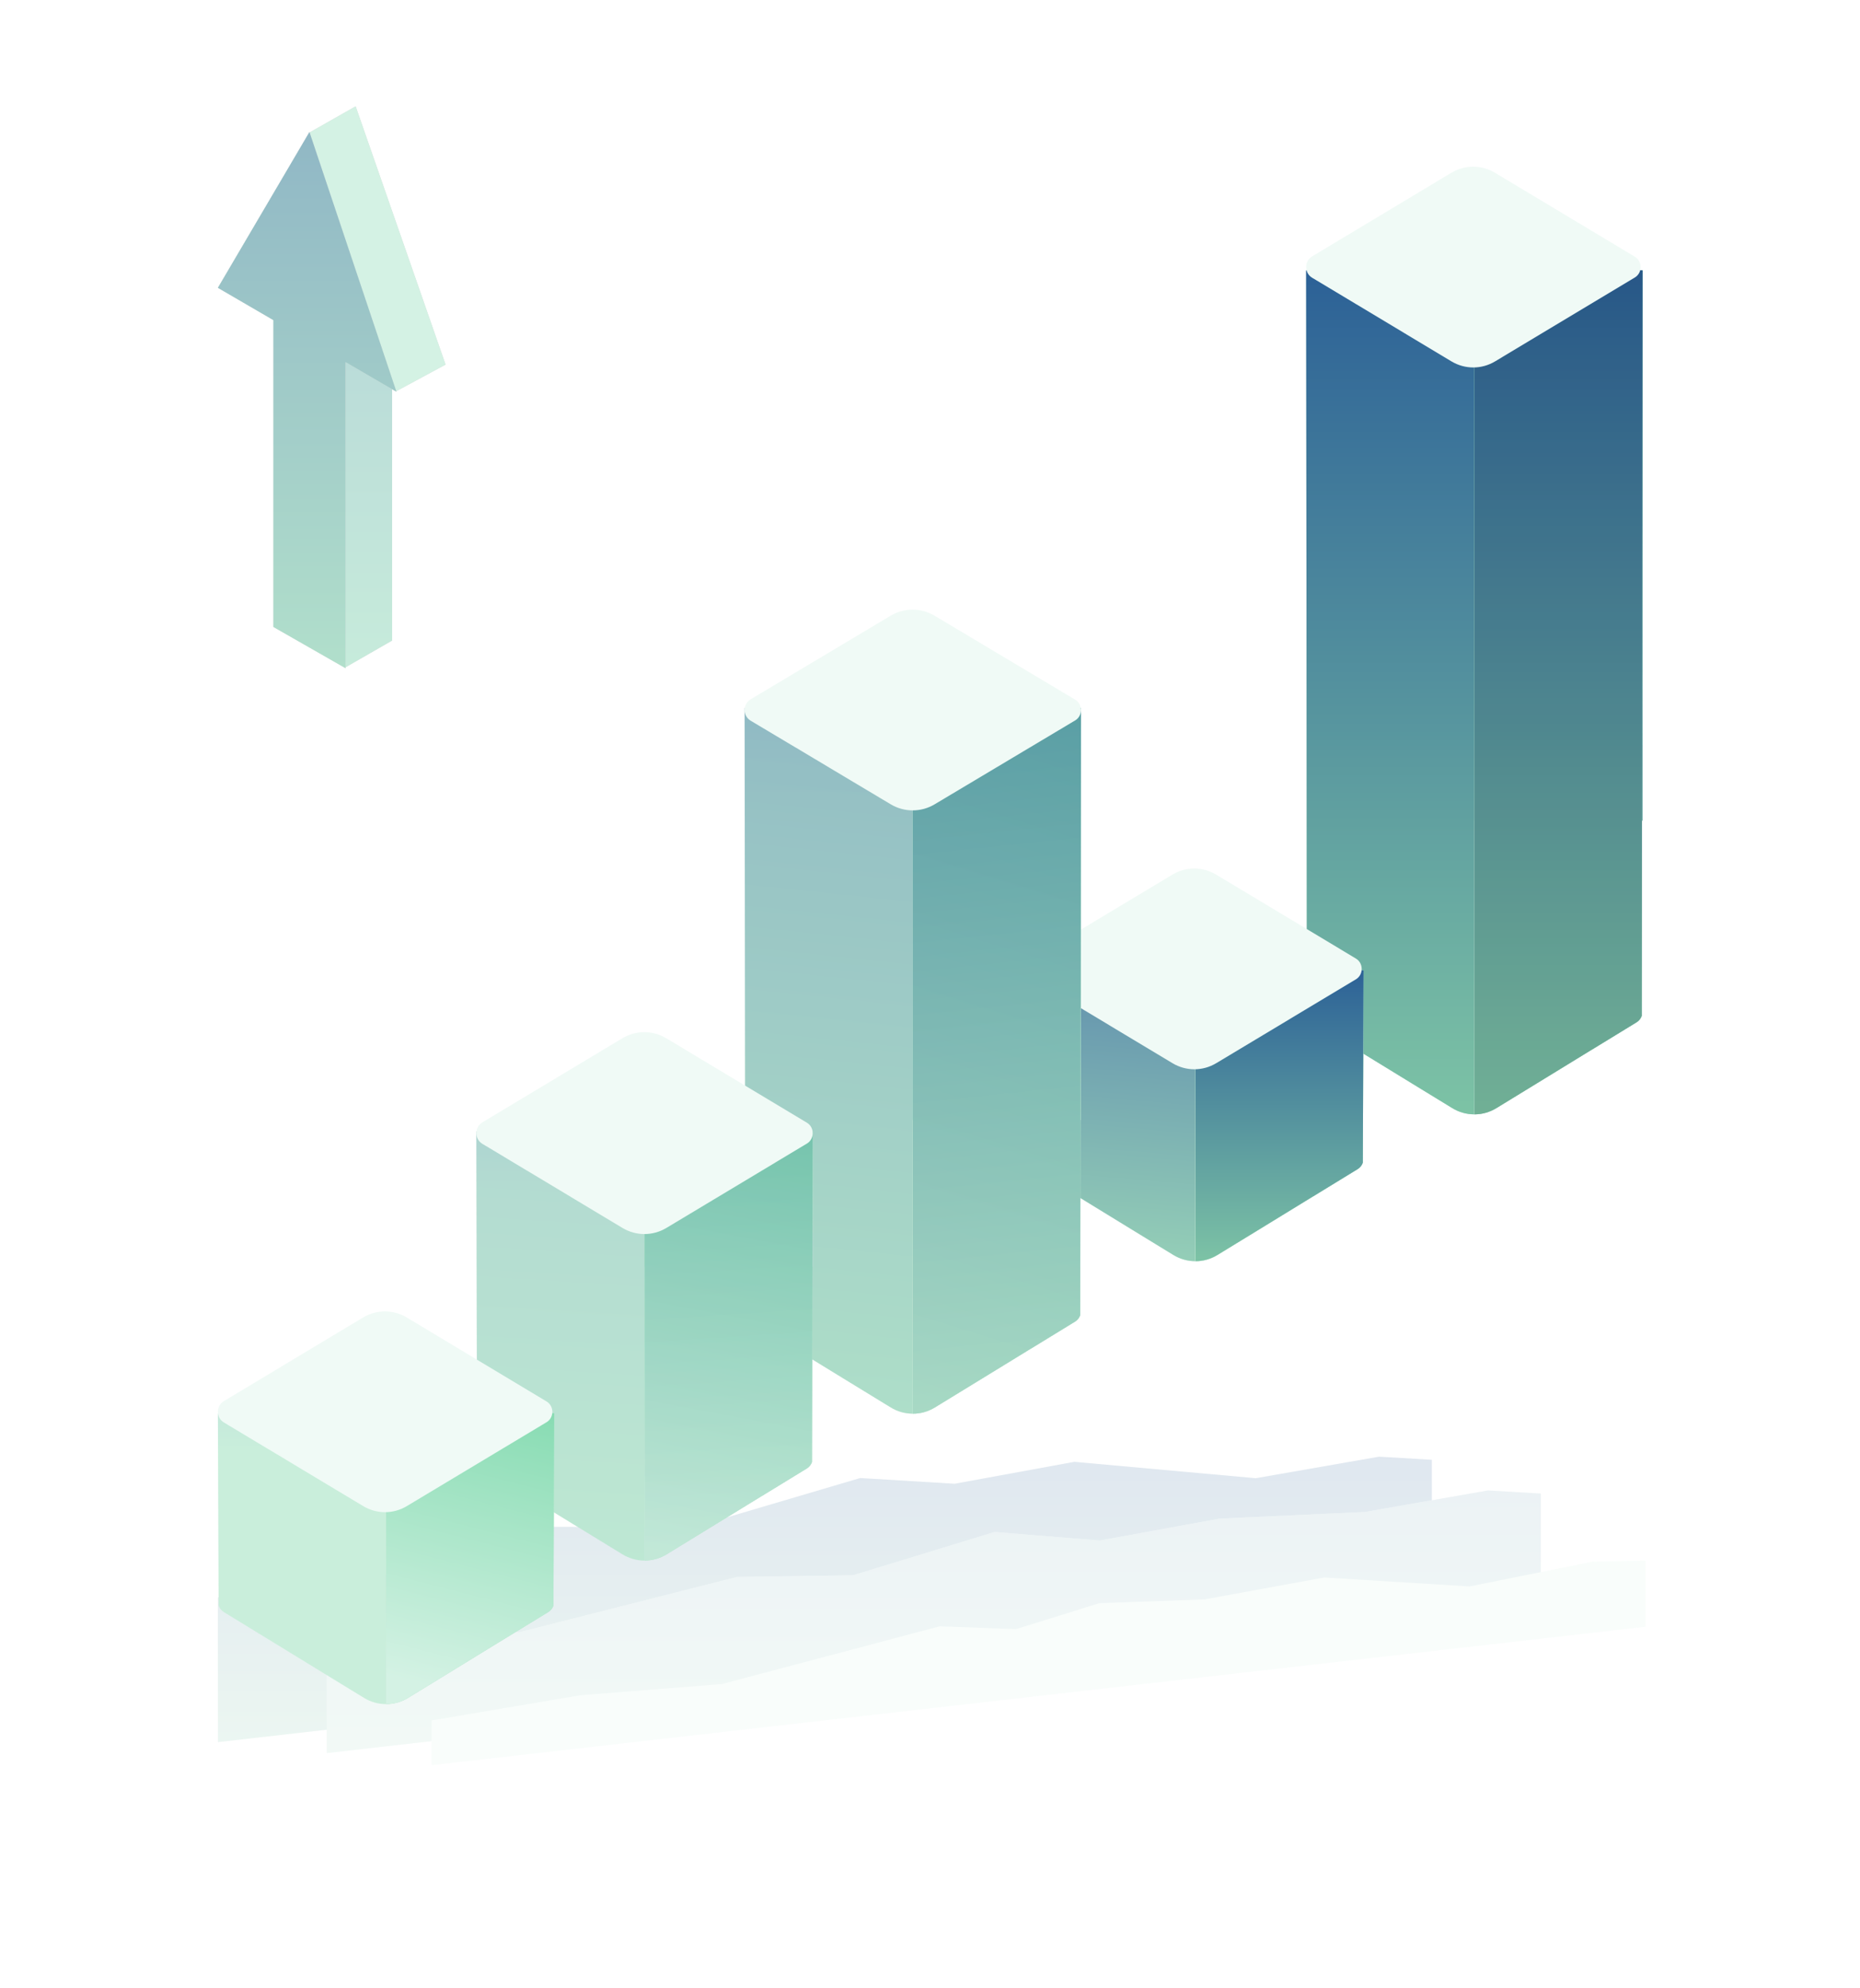 <svg width="175" height="187" viewBox="0 0 175 187" fill="none" xmlns="http://www.w3.org/2000/svg">
<g opacity="0.15" filter="url(#filter0_f_317_37936)">
<path d="M134.719 150.829L20.5 163.847V150.235L29.379 148.216L38.598 148.171L51.978 143.596L65.292 143.625L80.935 139.007L89.814 139.546L101.08 137.485L118.148 139.025L129.753 137L134.719 137.293V150.829Z" fill="url(#paint0_linear_317_37936)"/>
<path d="M144.965 151.858L30.746 164.876V155.574L39.625 153.557L48.844 153.513L69.328 148.314L80.254 148.154L93.579 144.083L103.476 144.887L114.742 142.826L128.406 142.201L139.999 140.175L144.965 140.468V151.858Z" fill="#D4F2E4"/>
<path d="M144.965 151.858L30.746 164.876V155.574L39.625 153.557L48.844 153.513L69.328 148.314L80.254 148.154L93.579 144.083L103.476 144.887L114.742 142.826L128.406 142.201L139.999 140.175L144.965 140.468V151.858Z" fill="url(#paint1_linear_317_37936)" fill-opacity="0.5"/>
<path d="M154.818 152.995L40.611 166.013V161.805L54.603 159.436L67.927 158.382L88.411 152.953L95.583 153.219L103.432 150.776L113.341 150.421L124.595 148.36L138.259 149.204L149.864 146.869L154.818 146.777V152.995Z" fill="#D4F2E4"/>
</g>
<path fill-rule="evenodd" clip-rule="evenodd" d="M122.961 95.538C123.046 95.781 123.209 95.999 123.449 96.146L123.8 96.361L127.65 98.717L127.653 98.719V98.715L132.846 101.897L136.635 104.215C137.278 104.609 137.996 104.804 138.713 104.802V77.177H154.532L154.532 25.46L127.948 25.163L122.891 25.433L122.961 95.538Z" fill="#D4F2E4"/>
<path fill-rule="evenodd" clip-rule="evenodd" d="M122.961 95.538C123.046 95.781 123.209 95.999 123.449 96.146L123.8 96.361L127.65 98.717L127.653 98.719V98.715L132.846 101.897L136.635 104.215C137.278 104.609 137.996 104.804 138.713 104.802V77.177H154.532L154.532 25.46L127.948 25.163L122.891 25.433L122.961 95.538Z" fill="url(#paint2_linear_317_37936)" fill-opacity="0.15"/>
<path fill-rule="evenodd" clip-rule="evenodd" d="M122.961 95.538C123.046 95.781 123.209 95.999 123.449 96.146L123.8 96.361L127.65 98.717L127.653 98.719V98.715L132.846 101.897L136.635 104.215C137.278 104.609 137.996 104.804 138.713 104.802V77.177H154.532L154.532 25.46L127.948 25.163L122.891 25.433L122.961 95.538Z" fill="url(#paint3_linear_317_37936)" fill-opacity="0.35"/>
<path fill-rule="evenodd" clip-rule="evenodd" d="M122.961 95.538C123.046 95.781 123.209 95.999 123.449 96.146L123.8 96.361L127.65 98.717L127.653 98.719V98.715L132.846 101.897L136.635 104.215C137.278 104.609 137.996 104.804 138.713 104.802V77.177H154.532L154.532 25.46L127.948 25.163L122.891 25.433L122.961 95.538Z" fill="url(#paint4_linear_317_37936)"/>
<path fill-rule="evenodd" clip-rule="evenodd" d="M154.465 95.538C154.38 95.781 154.217 95.999 153.978 96.146L153.627 96.361L149.776 98.717L149.773 98.719V98.715L144.58 101.897L140.791 104.216C140.148 104.609 139.431 104.805 138.713 104.803V25.283L149.478 25.163L154.535 25.433L154.465 95.538Z" fill="#D4F2E4"/>
<path fill-rule="evenodd" clip-rule="evenodd" d="M154.465 95.538C154.38 95.781 154.217 95.999 153.978 96.146L153.627 96.361L149.776 98.717L149.773 98.719V98.715L144.58 101.897L140.791 104.216C140.148 104.609 139.431 104.805 138.713 104.803V25.283L149.478 25.163L154.535 25.433L154.465 95.538Z" fill="url(#paint5_linear_317_37936)" fill-opacity="0.4"/>
<path fill-rule="evenodd" clip-rule="evenodd" d="M154.465 95.538C154.38 95.781 154.217 95.999 153.978 96.146L153.627 96.361L149.776 98.717L149.773 98.719V98.715L144.58 101.897L140.791 104.216C140.148 104.609 139.431 104.805 138.713 104.803V25.283L149.478 25.163L154.535 25.433L154.465 95.538Z" fill="url(#paint6_linear_317_37936)"/>
<path fill-rule="evenodd" clip-rule="evenodd" d="M154.465 95.538C154.38 95.781 154.217 95.999 153.978 96.146L153.627 96.361L149.776 98.717L149.773 98.719V98.715L144.58 101.897L140.791 104.216C140.148 104.609 139.431 104.805 138.713 104.803V25.283L149.478 25.163L154.535 25.433L154.465 95.538Z" fill="url(#paint7_linear_317_37936)" fill-opacity="0.5"/>
<path fill-rule="evenodd" clip-rule="evenodd" d="M154.465 95.538C154.38 95.781 154.217 95.999 153.978 96.146L153.627 96.361L149.776 98.717L149.773 98.719V98.715L144.58 101.897L140.791 104.216C140.148 104.609 139.431 104.805 138.713 104.803V25.283L149.478 25.163L154.535 25.433L154.465 95.538Z" fill="url(#paint8_linear_317_37936)"/>
<path fill-rule="evenodd" clip-rule="evenodd" d="M154.465 95.538C154.38 95.781 154.217 95.999 153.978 96.146L153.627 96.361L149.776 98.717L149.773 98.719V98.715L144.58 101.897L140.791 104.216C140.148 104.609 139.431 104.805 138.713 104.803V25.283L149.478 25.163L154.535 25.433L154.465 95.538Z" fill="black" fill-opacity="0.1"/>
<path d="M140.66 16.251L153.816 24.145C154.177 24.362 154.358 24.742 154.358 25.122C154.358 25.502 154.178 25.881 153.816 26.098L149.001 28.987L145.069 31.346L140.67 33.987C139.398 34.75 137.831 34.75 136.56 33.987L132.791 31.725L127.627 28.622V28.626L127.624 28.624L123.795 26.326L123.445 26.117C123.207 25.974 123.045 25.761 122.961 25.524C122.914 25.394 122.891 25.256 122.891 25.119C122.89 24.73 123.075 24.342 123.445 24.12L136.549 16.252C137.821 15.488 139.388 15.488 140.66 16.251Z" fill="#F0FAF6"/>
<path fill-rule="evenodd" clip-rule="evenodd" d="M96.719 109.351C96.804 109.594 96.967 109.812 97.206 109.959L97.557 110.173L101.408 112.53L101.411 112.532V112.528L106.604 115.71L110.393 118.028C111.036 118.422 111.753 118.617 112.471 118.615V91.11L101.706 90.99L96.648 91.26L96.719 109.351Z" fill="#D4F2E4"/>
<path fill-rule="evenodd" clip-rule="evenodd" d="M96.719 109.351C96.804 109.594 96.967 109.812 97.206 109.959L97.557 110.173L101.408 112.53L101.411 112.532V112.528L106.604 115.71L110.393 118.028C111.036 118.422 111.753 118.617 112.471 118.615V91.11L101.706 90.99L96.648 91.26L96.719 109.351Z" fill="url(#paint9_linear_317_37936)" fill-opacity="0.15"/>
<path fill-rule="evenodd" clip-rule="evenodd" d="M96.719 109.351C96.804 109.594 96.967 109.812 97.206 109.959L97.557 110.173L101.408 112.53L101.411 112.532V112.528L106.604 115.71L110.393 118.028C111.036 118.422 111.753 118.617 112.471 118.615V91.11L101.706 90.99L96.648 91.26L96.719 109.351Z" fill="url(#paint10_linear_317_37936)" fill-opacity="0.65"/>
<path fill-rule="evenodd" clip-rule="evenodd" d="M128.223 109.351C128.137 109.594 127.975 109.812 127.735 109.959L127.384 110.173L123.534 112.53L123.531 112.532V112.528L118.338 115.71L114.548 118.028C113.906 118.421 113.189 118.617 112.473 118.615V91.11L123.236 90.99L128.293 91.26L128.223 109.351ZM96.652 91.287V108.972C96.651 108.961 96.651 108.95 96.651 108.939L96.651 91.287L96.652 91.287Z" fill="#D4F2E4"/>
<path fill-rule="evenodd" clip-rule="evenodd" d="M128.223 109.351C128.137 109.594 127.975 109.812 127.735 109.959L127.384 110.173L123.534 112.53L123.531 112.532V112.528L118.338 115.71L114.548 118.028C113.906 118.421 113.189 118.617 112.473 118.615V91.11L123.236 90.99L128.293 91.26L128.223 109.351ZM96.652 91.287V108.972C96.651 108.961 96.651 108.95 96.651 108.939L96.651 91.287L96.652 91.287Z" fill="url(#paint11_linear_317_37936)" fill-opacity="0.4"/>
<path fill-rule="evenodd" clip-rule="evenodd" d="M128.223 109.351C128.137 109.594 127.975 109.812 127.735 109.959L127.384 110.173L123.534 112.53L123.531 112.532V112.528L118.338 115.71L114.548 118.028C113.906 118.421 113.189 118.617 112.473 118.615V91.11L123.236 90.99L128.293 91.26L128.223 109.351ZM96.652 91.287V108.972C96.651 108.961 96.651 108.95 96.651 108.939L96.651 91.287L96.652 91.287Z" fill="url(#paint12_linear_317_37936)"/>
<path fill-rule="evenodd" clip-rule="evenodd" d="M128.223 109.351C128.137 109.594 127.975 109.812 127.735 109.959L127.384 110.173L123.534 112.53L123.531 112.532V112.528L118.338 115.71L114.548 118.028C113.906 118.421 113.189 118.617 112.473 118.615V91.11L123.236 90.99L128.293 91.26L128.223 109.351ZM96.652 91.287V108.972C96.651 108.961 96.651 108.95 96.651 108.939L96.651 91.287L96.652 91.287Z" fill="url(#paint13_linear_317_37936)"/>
<path d="M114.418 82.257L127.573 90.152C127.935 90.369 128.116 90.748 128.116 91.128C128.116 91.508 127.935 91.887 127.574 92.104L122.759 94.993L118.827 97.353L114.427 99.993C113.156 100.756 111.589 100.756 110.317 99.993L106.549 97.732L101.385 94.629V94.633L101.381 94.63L97.552 92.332L97.203 92.123C96.965 91.98 96.803 91.767 96.719 91.531C96.672 91.4 96.648 91.263 96.648 91.125C96.648 90.737 96.833 90.348 97.203 90.126L110.307 82.258C111.579 81.494 113.146 81.494 114.418 82.257Z" fill="#F0FAF6"/>
<path fill-rule="evenodd" clip-rule="evenodd" d="M70.129 123.691C70.214 123.934 70.376 124.152 70.616 124.299L70.967 124.513L74.817 126.87L74.821 126.872V126.868L80.014 130.05L83.803 132.368C84.445 132.762 85.163 132.957 85.881 132.955V105.33H101.7L101.7 66.617L75.116 66.319L70.058 66.59L70.129 123.691Z" fill="#D4F2E4"/>
<path fill-rule="evenodd" clip-rule="evenodd" d="M70.129 123.691C70.214 123.934 70.376 124.152 70.616 124.299L70.967 124.513L74.817 126.87L74.821 126.872V126.868L80.014 130.05L83.803 132.368C84.445 132.762 85.163 132.957 85.881 132.955V105.33H101.7L101.7 66.617L75.116 66.319L70.058 66.59L70.129 123.691Z" fill="url(#paint14_linear_317_37936)" fill-opacity="0.15"/>
<path fill-rule="evenodd" clip-rule="evenodd" d="M70.129 123.691C70.214 123.934 70.376 124.152 70.616 124.299L70.967 124.513L74.817 126.87L74.821 126.872V126.868L80.014 130.05L83.803 132.368C84.445 132.762 85.163 132.957 85.881 132.955V105.33H101.7L101.7 66.617L75.116 66.319L70.058 66.59L70.129 123.691Z" fill="url(#paint15_linear_317_37936)" fill-opacity="0.35"/>
<path fill-rule="evenodd" clip-rule="evenodd" d="M101.634 123.691C101.549 123.934 101.387 124.152 101.147 124.299L100.796 124.513L96.946 126.87L96.943 126.872V126.868L91.75 130.05L87.96 132.368C87.318 132.762 86.6 132.957 85.883 132.955V66.439L96.648 66.319L101.705 66.59L101.634 123.691Z" fill="#D4F2E4"/>
<path fill-rule="evenodd" clip-rule="evenodd" d="M101.634 123.691C101.549 123.934 101.387 124.152 101.147 124.299L100.796 124.513L96.946 126.87L96.943 126.872V126.868L91.75 130.05L87.96 132.368C87.318 132.762 86.6 132.957 85.883 132.955V66.439L96.648 66.319L101.705 66.59L101.634 123.691Z" fill="url(#paint16_linear_317_37936)" fill-opacity="0.4"/>
<path fill-rule="evenodd" clip-rule="evenodd" d="M101.634 123.691C101.549 123.934 101.387 124.152 101.147 124.299L100.796 124.513L96.946 126.87L96.943 126.872V126.868L91.75 130.05L87.96 132.368C87.318 132.762 86.6 132.957 85.883 132.955V66.439L96.648 66.319L101.705 66.59L101.634 123.691Z" fill="url(#paint17_linear_317_37936)"/>
<path fill-rule="evenodd" clip-rule="evenodd" d="M101.634 123.691C101.549 123.934 101.387 124.152 101.147 124.299L100.796 124.513L96.946 126.87L96.943 126.872V126.868L91.75 130.05L87.96 132.368C87.318 132.762 86.6 132.957 85.883 132.955V66.439L96.648 66.319L101.705 66.59L101.634 123.691Z" fill="url(#paint18_linear_317_37936)" fill-opacity="0.5"/>
<path d="M87.929 57.908L101.159 65.803C101.522 66.02 101.704 66.4 101.704 66.779C101.704 67.159 101.522 67.538 101.159 67.755L96.317 70.644L92.363 73.004L87.938 75.644C86.659 76.407 85.083 76.407 83.805 75.644L80.015 73.383L74.822 70.28V70.284L74.818 70.281L70.967 67.984L70.616 67.774C70.377 67.631 70.214 67.418 70.129 67.182C70.082 67.052 70.058 66.914 70.058 66.776C70.058 66.388 70.244 65.999 70.616 65.777L83.794 57.909C85.073 57.145 86.649 57.145 87.929 57.908Z" fill="#F0FAF6"/>
<path fill-rule="evenodd" clip-rule="evenodd" d="M44.889 137.504C44.974 137.747 45.136 137.965 45.376 138.112L45.727 138.326L49.577 140.683L49.581 140.685V140.681L54.774 143.863L58.563 146.181C59.205 146.575 59.923 146.77 60.641 146.768V119.143H76.46L76.46 106.437L49.876 106.139L44.818 106.41L44.889 137.504Z" fill="#D4F2E4"/>
<path fill-rule="evenodd" clip-rule="evenodd" d="M44.889 137.504C44.974 137.747 45.136 137.965 45.376 138.112L45.727 138.326L49.577 140.683L49.581 140.685V140.681L54.774 143.863L58.563 146.181C59.205 146.575 59.923 146.77 60.641 146.768V119.143H76.46L76.46 106.437L49.876 106.139L44.818 106.41L44.889 137.504Z" fill="url(#paint19_linear_317_37936)" fill-opacity="0.15"/>
<path fill-rule="evenodd" clip-rule="evenodd" d="M44.889 137.504C44.974 137.747 45.136 137.965 45.376 138.112L45.727 138.326L49.577 140.683L49.581 140.685V140.681L54.774 143.863L58.563 146.181C59.205 146.575 59.923 146.77 60.641 146.768V119.143H76.46L76.46 106.437L49.876 106.139L44.818 106.41L44.889 137.504Z" fill="url(#paint20_linear_317_37936)" fill-opacity="0.15"/>
<path fill-rule="evenodd" clip-rule="evenodd" d="M76.394 137.504C76.309 137.747 76.146 137.965 75.907 138.112L75.556 138.326L71.705 140.683L71.702 140.685V140.681L66.509 143.863L62.72 146.181C62.078 146.574 61.361 146.77 60.644 146.768V106.26L71.407 106.139L76.465 106.41L76.394 137.504ZM44.824 106.437V137.131C44.823 137.118 44.823 137.105 44.823 137.092L44.823 106.437L44.824 106.437Z" fill="#D4F2E4"/>
<path fill-rule="evenodd" clip-rule="evenodd" d="M76.394 137.504C76.309 137.747 76.146 137.965 75.907 138.112L75.556 138.326L71.705 140.683L71.702 140.685V140.681L66.509 143.863L62.72 146.181C62.078 146.574 61.361 146.77 60.644 146.768V106.26L71.407 106.139L76.465 106.41L76.394 137.504ZM44.824 106.437V137.131C44.823 137.118 44.823 137.105 44.823 137.092L44.823 106.437L44.824 106.437Z" fill="url(#paint21_linear_317_37936)" fill-opacity="0.4"/>
<path fill-rule="evenodd" clip-rule="evenodd" d="M76.394 137.504C76.309 137.747 76.146 137.965 75.907 138.112L75.556 138.326L71.705 140.683L71.702 140.685V140.681L66.509 143.863L62.72 146.181C62.078 146.574 61.361 146.77 60.644 146.768V106.26L71.407 106.139L76.465 106.41L76.394 137.504ZM44.824 106.437V137.131C44.823 137.118 44.823 137.105 44.823 137.092L44.823 106.437L44.824 106.437Z" fill="url(#paint22_linear_317_37936)"/>
<path fill-rule="evenodd" clip-rule="evenodd" d="M76.394 137.504C76.309 137.747 76.146 137.965 75.907 138.112L75.556 138.326L71.705 140.683L71.702 140.685V140.681L66.509 143.863L62.72 146.181C62.078 146.574 61.361 146.77 60.644 146.768V106.26L71.407 106.139L76.465 106.41L76.394 137.504ZM44.824 106.437V137.131C44.823 137.118 44.823 137.105 44.823 137.092L44.823 106.437L44.824 106.437Z" fill="url(#paint23_linear_317_37936)" fill-opacity="0.2"/>
<path d="M62.689 97.65L75.919 105.589C76.282 105.807 76.464 106.189 76.464 106.571C76.464 106.953 76.283 107.334 75.919 107.552L71.077 110.458L67.123 112.831L62.698 115.486C61.419 116.254 59.843 116.254 58.565 115.486L54.775 113.212L49.581 110.091V110.095L49.578 110.093L45.727 107.782L45.376 107.572C45.136 107.427 44.974 107.214 44.889 106.976C44.842 106.845 44.818 106.706 44.818 106.568C44.818 106.177 45.004 105.786 45.376 105.563L58.554 97.65C59.833 96.882 61.409 96.882 62.689 97.65Z" fill="#F0FAF6"/>
<path fill-rule="evenodd" clip-rule="evenodd" d="M20.57 151.005C20.655 151.248 20.818 151.466 21.058 151.612L21.409 151.827L25.259 154.183L25.262 154.186V154.182L30.455 157.364L34.245 159.682C34.887 160.076 35.605 160.271 36.322 160.269V132.764L25.557 132.644L20.5 132.914L20.57 151.005Z" fill="#D4F2E4"/>
<path fill-rule="evenodd" clip-rule="evenodd" d="M20.57 151.005C20.655 151.248 20.818 151.466 21.058 151.612L21.409 151.827L25.259 154.183L25.262 154.186V154.182L30.455 157.364L34.245 159.682C34.887 160.076 35.605 160.271 36.322 160.269V132.764L25.557 132.644L20.5 132.914L20.57 151.005Z" fill="url(#paint24_linear_317_37936)" fill-opacity="0.15"/>
<path fill-rule="evenodd" clip-rule="evenodd" d="M52.072 151.005C51.987 151.248 51.824 151.466 51.585 151.612L51.234 151.827L47.383 154.183L47.38 154.186V154.182L42.187 157.364L38.398 159.682C37.755 160.076 37.038 160.271 36.32 160.269V132.764L47.085 132.644L52.143 132.914L52.072 151.005Z" fill="#D4F2E4"/>
<path fill-rule="evenodd" clip-rule="evenodd" d="M52.072 151.005C51.987 151.248 51.824 151.466 51.585 151.612L51.234 151.827L47.383 154.183L47.38 154.186V154.182L42.187 157.364L38.398 159.682C37.755 160.076 37.038 160.271 36.32 160.269V132.764L47.085 132.644L52.143 132.914L52.072 151.005Z" fill="url(#paint25_linear_317_37936)" fill-opacity="0.4"/>
<path fill-rule="evenodd" clip-rule="evenodd" d="M52.072 151.005C51.987 151.248 51.824 151.466 51.585 151.612L51.234 151.827L47.383 154.183L47.38 154.186V154.182L42.187 157.364L38.398 159.682C37.755 160.076 37.038 160.271 36.32 160.269V132.764L47.085 132.644L52.143 132.914L52.072 151.005Z" fill="url(#paint26_linear_317_37936)"/>
<path d="M38.27 123.911L51.425 131.806C51.786 132.022 51.967 132.402 51.967 132.782C51.967 133.162 51.787 133.541 51.425 133.758L46.61 136.647L42.679 139.006L38.279 141.647C37.007 142.41 35.44 142.41 34.169 141.647L30.401 139.386L25.236 136.282V136.286L25.233 136.284L21.404 133.986L21.055 133.777C20.816 133.634 20.655 133.421 20.57 133.184C20.523 133.054 20.5 132.917 20.5 132.779C20.5 132.39 20.684 132.002 21.054 131.78L34.158 123.912C35.43 123.148 36.997 123.148 38.27 123.911Z" fill="#F0FAF6"/>
<path d="M36.892 60.243L32.504 62.76L30.402 58.927L30.887 38.651L31.742 33.108L36.892 35.187V60.243Z" fill="#D9D9D9"/>
<path d="M36.892 60.243L32.504 62.76L30.402 58.927L30.887 38.651L31.742 33.108L36.892 35.187V60.243Z" fill="#D4F2E4"/>
<path d="M36.892 60.243L32.504 62.76L30.402 58.927L30.887 38.651L31.742 33.108L36.892 35.187V60.243Z" fill="url(#paint27_linear_317_37936)" fill-opacity="0.15"/>
<path d="M33.461 10L29.121 12.463L32.401 27.983L37.294 36.788L41.922 34.29L33.461 10Z" fill="#D9D9D9"/>
<path d="M33.461 10L29.121 12.463L32.401 27.983L37.294 36.788L41.922 34.29L33.461 10Z" fill="#D4F2E4"/>
<path fill-rule="evenodd" clip-rule="evenodd" d="M32.51 34.056L37.3 36.844L29.116 12.417L20.5 27.068L25.725 30.108V58.964L32.51 62.841V34.056Z" fill="#D9D9D9"/>
<path fill-rule="evenodd" clip-rule="evenodd" d="M32.51 34.056L37.3 36.844L29.116 12.417L20.5 27.068L25.725 30.108V58.964L32.51 62.841V34.056Z" fill="#D4F2E4"/>
<path fill-rule="evenodd" clip-rule="evenodd" d="M32.51 34.056L37.3 36.844L29.116 12.417L20.5 27.068L25.725 30.108V58.964L32.51 62.841V34.056Z" fill="url(#paint28_linear_317_37936)" fill-opacity="0.4"/>
<defs>
<filter id="filter0_f_317_37936" x="0.5" y="117" width="174.318" height="69.013" filterUnits="userSpaceOnUse" color-interpolation-filters="sRGB">
<feFlood flood-opacity="0" result="BackgroundImageFix"/>
<feBlend mode="normal" in="SourceGraphic" in2="BackgroundImageFix" result="shape"/>
<feGaussianBlur stdDeviation="10" result="effect1_foregroundBlur_317_37936"/>
</filter>
<linearGradient id="paint0_linear_317_37936" x1="14.476" y1="134.429" x2="14.476" y2="168.218" gradientUnits="userSpaceOnUse">
<stop stop-color="#245795"/>
<stop offset="1" stop-color="#8AD3A8"/>
</linearGradient>
<linearGradient id="paint1_linear_317_37936" x1="24.722" y1="137.809" x2="24.722" y2="168.898" gradientUnits="userSpaceOnUse">
<stop stop-color="#245795"/>
<stop offset="1" stop-color="#8AD3A8"/>
</linearGradient>
<linearGradient id="paint2_linear_317_37936" x1="154.587" y1="-0.869" x2="154.587" y2="35.218" gradientUnits="userSpaceOnUse">
<stop stop-color="#245795"/>
<stop offset="1" stop-color="#8AD3A8"/>
</linearGradient>
<linearGradient id="paint3_linear_317_37936" x1="132.718" y1="18.307" x2="120.192" y2="118.448" gradientUnits="userSpaceOnUse">
<stop stop-color="#245795"/>
<stop offset="1" stop-color="#8AD3A8"/>
</linearGradient>
<linearGradient id="paint4_linear_317_37936" x1="139.548" y1="17.535" x2="139.548" y2="117.769" gradientUnits="userSpaceOnUse">
<stop stop-color="#245795"/>
<stop offset="1" stop-color="#8AD3A8"/>
</linearGradient>
<linearGradient id="paint5_linear_317_37936" x1="122.841" y1="-0.869" x2="122.841" y2="35.218" gradientUnits="userSpaceOnUse">
<stop stop-color="#245795"/>
<stop offset="1" stop-color="#8AD3A8"/>
</linearGradient>
<linearGradient id="paint6_linear_317_37936" x1="141.831" y1="103.943" x2="176.665" y2="9.749" gradientUnits="userSpaceOnUse">
<stop stop-color="#D4F2E4"/>
<stop offset="1" stop-color="#71D5A4"/>
</linearGradient>
<linearGradient id="paint7_linear_317_37936" x1="144.709" y1="18.307" x2="157.234" y2="118.448" gradientUnits="userSpaceOnUse">
<stop stop-color="#245795"/>
<stop offset="1" stop-color="#8AD3A8"/>
</linearGradient>
<linearGradient id="paint8_linear_317_37936" x1="137.879" y1="17.535" x2="137.879" y2="117.769" gradientUnits="userSpaceOnUse">
<stop stop-color="#245795"/>
<stop offset="1" stop-color="#8AD3A8"/>
</linearGradient>
<linearGradient id="paint9_linear_317_37936" x1="112.498" y1="81.96" x2="112.498" y2="94.478" gradientUnits="userSpaceOnUse">
<stop stop-color="#245795"/>
<stop offset="1" stop-color="#8AD3A8"/>
</linearGradient>
<linearGradient id="paint10_linear_317_37936" x1="101.562" y1="88.612" x2="98.524" y2="123.629" gradientUnits="userSpaceOnUse">
<stop stop-color="#245795"/>
<stop offset="1" stop-color="#8AD3A8"/>
</linearGradient>
<linearGradient id="paint11_linear_317_37936" x1="96.597" y1="81.96" x2="96.597" y2="94.478" gradientUnits="userSpaceOnUse">
<stop stop-color="#245795"/>
<stop offset="1" stop-color="#8AD3A8"/>
</linearGradient>
<linearGradient id="paint12_linear_317_37936" x1="115.588" y1="118.317" x2="120.275" y2="81.776" gradientUnits="userSpaceOnUse">
<stop stop-color="#D4F2E4"/>
<stop offset="1" stop-color="#71D5A4"/>
</linearGradient>
<linearGradient id="paint13_linear_317_37936" x1="111.636" y1="88.344" x2="111.636" y2="123.113" gradientUnits="userSpaceOnUse">
<stop stop-color="#245795"/>
<stop offset="1" stop-color="#8AD3A8"/>
</linearGradient>
<linearGradient id="paint14_linear_317_37936" x1="101.754" y1="44.538" x2="101.754" y2="74.733" gradientUnits="userSpaceOnUse">
<stop stop-color="#245795"/>
<stop offset="1" stop-color="#8AD3A8"/>
</linearGradient>
<linearGradient id="paint15_linear_317_37936" x1="79.885" y1="60.583" x2="71.076" y2="144.762" gradientUnits="userSpaceOnUse">
<stop stop-color="#245795"/>
<stop offset="1" stop-color="#8AD3A8"/>
</linearGradient>
<linearGradient id="paint16_linear_317_37936" x1="70.01" y1="44.538" x2="70.01" y2="74.733" gradientUnits="userSpaceOnUse">
<stop stop-color="#245795"/>
<stop offset="1" stop-color="#8AD3A8"/>
</linearGradient>
<linearGradient id="paint17_linear_317_37936" x1="89" y1="132.236" x2="114.301" y2="50.472" gradientUnits="userSpaceOnUse">
<stop stop-color="#D4F2E4"/>
<stop offset="1" stop-color="#71D5A4"/>
</linearGradient>
<linearGradient id="paint18_linear_317_37936" x1="91.878" y1="60.583" x2="100.688" y2="144.762" gradientUnits="userSpaceOnUse">
<stop stop-color="#245795"/>
<stop offset="1" stop-color="#8AD3A8"/>
</linearGradient>
<linearGradient id="paint19_linear_317_37936" x1="76.514" y1="92.859" x2="76.514" y2="111.269" gradientUnits="userSpaceOnUse">
<stop stop-color="#245795"/>
<stop offset="1" stop-color="#8AD3A8"/>
</linearGradient>
<linearGradient id="paint20_linear_317_37936" x1="54.645" y1="102.642" x2="51.348" y2="154.319" gradientUnits="userSpaceOnUse">
<stop stop-color="#245795"/>
<stop offset="1" stop-color="#8AD3A8"/>
</linearGradient>
<linearGradient id="paint21_linear_317_37936" x1="44.769" y1="92.859" x2="44.769" y2="111.269" gradientUnits="userSpaceOnUse">
<stop stop-color="#245795"/>
<stop offset="1" stop-color="#8AD3A8"/>
</linearGradient>
<linearGradient id="paint22_linear_317_37936" x1="63.76" y1="146.33" x2="73.711" y2="93.581" gradientUnits="userSpaceOnUse">
<stop stop-color="#D4F2E4"/>
<stop offset="1" stop-color="#71D5A4"/>
</linearGradient>
<linearGradient id="paint23_linear_317_37936" x1="66.638" y1="102.642" x2="69.935" y2="154.319" gradientUnits="userSpaceOnUse">
<stop stop-color="#245795"/>
<stop offset="1" stop-color="#8AD3A8"/>
</linearGradient>
<linearGradient id="paint24_linear_317_37936" x1="36.349" y1="123.614" x2="36.349" y2="136.132" gradientUnits="userSpaceOnUse">
<stop stop-color="#245795"/>
<stop offset="1" stop-color="#8AD3A8"/>
</linearGradient>
<linearGradient id="paint25_linear_317_37936" x1="36.293" y1="123.614" x2="36.293" y2="136.132" gradientUnits="userSpaceOnUse">
<stop stop-color="#245795"/>
<stop offset="1" stop-color="#8AD3A8"/>
</linearGradient>
<linearGradient id="paint26_linear_317_37936" x1="45.789" y1="159.971" x2="54.729" y2="125.122" gradientUnits="userSpaceOnUse">
<stop stop-color="#D4F2E4"/>
<stop offset="1" stop-color="#71D5A4"/>
</linearGradient>
<linearGradient id="paint27_linear_317_37936" x1="33.822" y1="32.176" x2="33.822" y2="67.305" gradientUnits="userSpaceOnUse">
<stop stop-color="#245795"/>
<stop offset="1" stop-color="#8AD3A8"/>
</linearGradient>
<linearGradient id="paint28_linear_317_37936" x1="29.344" y1="7.587" x2="29.344" y2="71.051" gradientUnits="userSpaceOnUse">
<stop stop-color="#245795"/>
<stop offset="1" stop-color="#8AD3A8"/>
</linearGradient>
</defs>
</svg>
